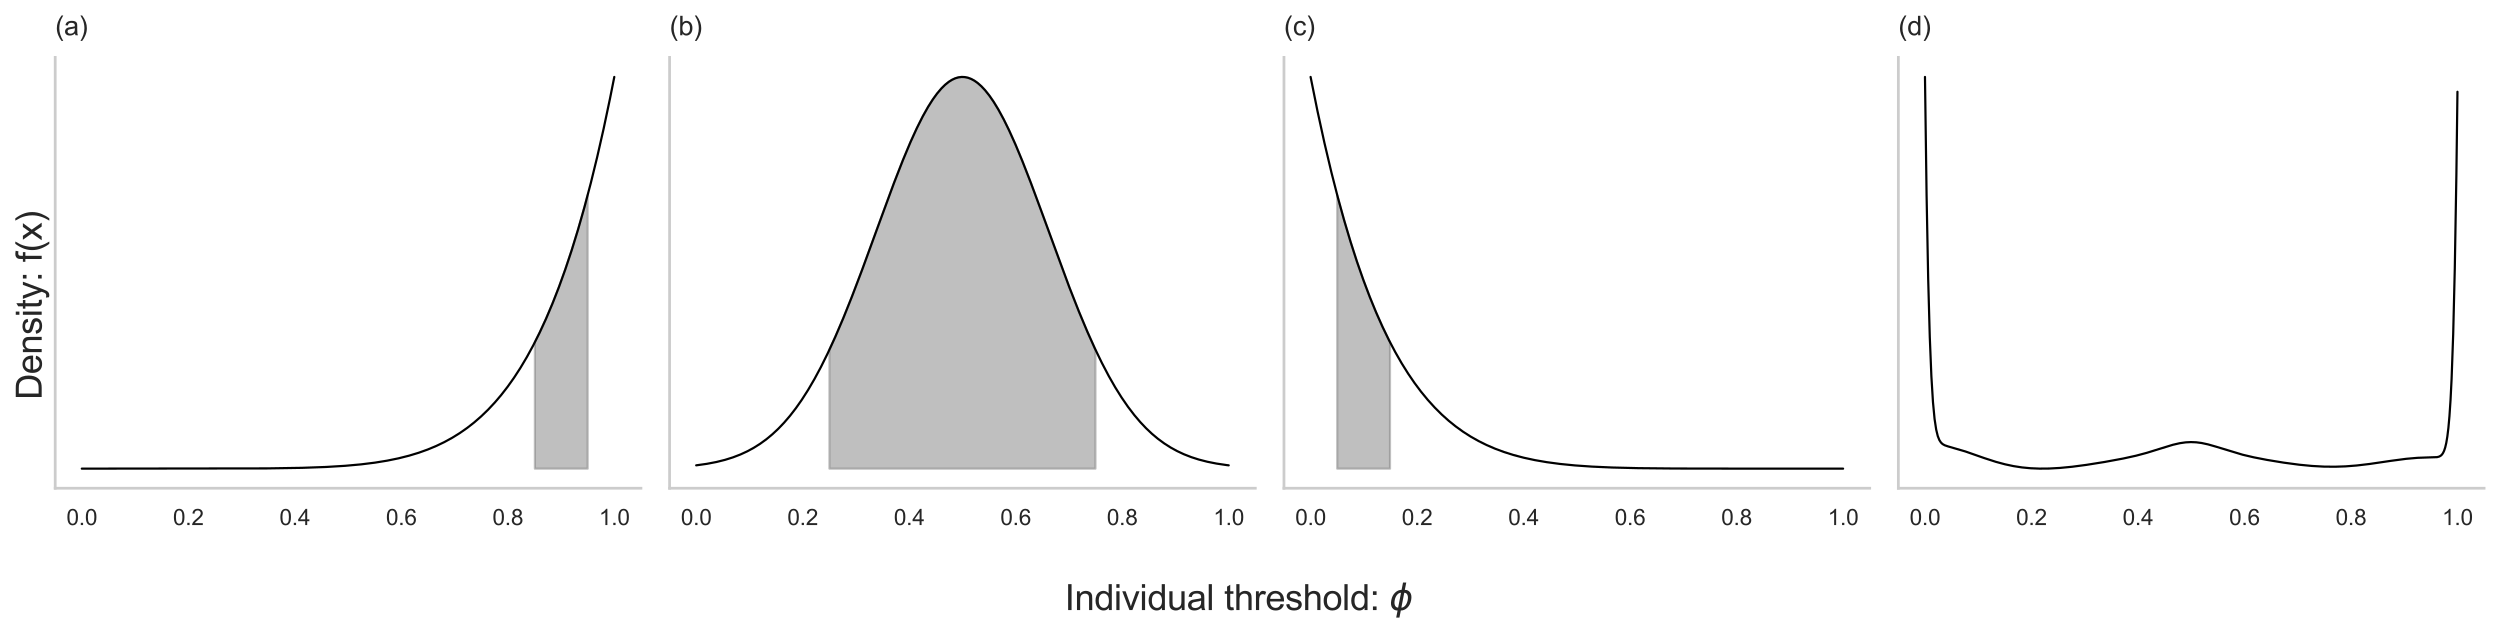 <?xml version="1.0" encoding="utf-8" standalone="no"?>
<!DOCTYPE svg PUBLIC "-//W3C//DTD SVG 1.1//EN"
  "http://www.w3.org/Graphics/SVG/1.1/DTD/svg11.dtd">
<svg xmlns:xlink="http://www.w3.org/1999/xlink" width="1130.4pt" height="286.416pt" viewBox="0 0 1130.4 286.416" xmlns="http://www.w3.org/2000/svg" version="1.1">
 <defs>
  <style type="text/css">*{stroke-linejoin: round; stroke-linecap: butt}</style>
 </defs>
 <g id="figure_1">
  <g id="patch_1">
   <path d="M 0 286.416 
L 1130.4 286.416 
L 1130.4 0 
L 0 0 
z
" style="fill: #ffffff"/>
  </g>
  <g id="axes_1">
   <g id="patch_2">
    <path d="M 24.96 220.756 
L 289.8 220.756 
L 289.8 25.936 
L 24.96 25.936 
z
" style="fill: #ffffff"/>
   </g>
   <g id="matplotlib.axis_1">
    <g id="xtick_1">
     <g id="text_1">
      <!-- 0.0 -->
      <g style="fill: #262626" transform="translate(30.048 237.413) scale(0.1 -0.1)">
       <defs>
        <path id="ArialMT-30" d="M 266 2259 
Q 266 3072 433 3567 
Q 600 4063 929 4331 
Q 1259 4600 1759 4600 
Q 2128 4600 2406 4451 
Q 2684 4303 2865 4023 
Q 3047 3744 3150 3342 
Q 3253 2941 3253 2259 
Q 3253 1453 3087 958 
Q 2922 463 2592 192 
Q 2263 -78 1759 -78 
Q 1097 -78 719 397 
Q 266 969 266 2259 
z
M 844 2259 
Q 844 1131 1108 757 
Q 1372 384 1759 384 
Q 2147 384 2411 759 
Q 2675 1134 2675 2259 
Q 2675 3391 2411 3762 
Q 2147 4134 1753 4134 
Q 1366 4134 1134 3806 
Q 844 3388 844 2259 
z
" transform="scale(0.016)"/>
        <path id="ArialMT-2e" d="M 581 0 
L 581 641 
L 1222 641 
L 1222 0 
L 581 0 
z
" transform="scale(0.016)"/>
       </defs>
       <use xlink:href="#ArialMT-30"/>
       <use xlink:href="#ArialMT-2e" x="55.615"/>
       <use xlink:href="#ArialMT-30" x="83.398"/>
      </g>
     </g>
    </g>
    <g id="xtick_2">
     <g id="text_2">
      <!-- 0.2 -->
      <g style="fill: #262626" transform="translate(78.201 237.413) scale(0.1 -0.1)">
       <defs>
        <path id="ArialMT-32" d="M 3222 541 
L 3222 0 
L 194 0 
Q 188 203 259 391 
Q 375 700 629 1000 
Q 884 1300 1366 1694 
Q 2113 2306 2375 2664 
Q 2638 3022 2638 3341 
Q 2638 3675 2398 3904 
Q 2159 4134 1775 4134 
Q 1369 4134 1125 3890 
Q 881 3647 878 3216 
L 300 3275 
Q 359 3922 746 4261 
Q 1134 4600 1788 4600 
Q 2447 4600 2831 4234 
Q 3216 3869 3216 3328 
Q 3216 3053 3103 2787 
Q 2991 2522 2730 2228 
Q 2469 1934 1863 1422 
Q 1356 997 1212 845 
Q 1069 694 975 541 
L 3222 541 
z
" transform="scale(0.016)"/>
       </defs>
       <use xlink:href="#ArialMT-30"/>
       <use xlink:href="#ArialMT-2e" x="55.615"/>
       <use xlink:href="#ArialMT-32" x="83.398"/>
      </g>
     </g>
    </g>
    <g id="xtick_3">
     <g id="text_3">
      <!-- 0.4 -->
      <g style="fill: #262626" transform="translate(126.354 237.413) scale(0.1 -0.1)">
       <defs>
        <path id="ArialMT-34" d="M 2069 0 
L 2069 1097 
L 81 1097 
L 81 1613 
L 2172 4581 
L 2631 4581 
L 2631 1613 
L 3250 1613 
L 3250 1097 
L 2631 1097 
L 2631 0 
L 2069 0 
z
M 2069 1613 
L 2069 3678 
L 634 1613 
L 2069 1613 
z
" transform="scale(0.016)"/>
       </defs>
       <use xlink:href="#ArialMT-30"/>
       <use xlink:href="#ArialMT-2e" x="55.615"/>
       <use xlink:href="#ArialMT-34" x="83.398"/>
      </g>
     </g>
    </g>
    <g id="xtick_4">
     <g id="text_4">
      <!-- 0.6 -->
      <g style="fill: #262626" transform="translate(174.506 237.413) scale(0.1 -0.1)">
       <defs>
        <path id="ArialMT-36" d="M 3184 3459 
L 2625 3416 
Q 2550 3747 2413 3897 
Q 2184 4138 1850 4138 
Q 1581 4138 1378 3988 
Q 1113 3794 959 3422 
Q 806 3050 800 2363 
Q 1003 2672 1297 2822 
Q 1591 2972 1913 2972 
Q 2475 2972 2870 2558 
Q 3266 2144 3266 1488 
Q 3266 1056 3080 686 
Q 2894 316 2569 119 
Q 2244 -78 1831 -78 
Q 1128 -78 684 439 
Q 241 956 241 2144 
Q 241 3472 731 4075 
Q 1159 4600 1884 4600 
Q 2425 4600 2770 4297 
Q 3116 3994 3184 3459 
z
M 888 1484 
Q 888 1194 1011 928 
Q 1134 663 1356 523 
Q 1578 384 1822 384 
Q 2178 384 2434 671 
Q 2691 959 2691 1453 
Q 2691 1928 2437 2201 
Q 2184 2475 1800 2475 
Q 1419 2475 1153 2201 
Q 888 1928 888 1484 
z
" transform="scale(0.016)"/>
       </defs>
       <use xlink:href="#ArialMT-30"/>
       <use xlink:href="#ArialMT-2e" x="55.615"/>
       <use xlink:href="#ArialMT-36" x="83.398"/>
      </g>
     </g>
    </g>
    <g id="xtick_5">
     <g id="text_5">
      <!-- 0.8 -->
      <g style="fill: #262626" transform="translate(222.659 237.413) scale(0.1 -0.1)">
       <defs>
        <path id="ArialMT-38" d="M 1131 2484 
Q 781 2613 612 2850 
Q 444 3088 444 3419 
Q 444 3919 803 4259 
Q 1163 4600 1759 4600 
Q 2359 4600 2725 4251 
Q 3091 3903 3091 3403 
Q 3091 3084 2923 2848 
Q 2756 2613 2416 2484 
Q 2838 2347 3058 2040 
Q 3278 1734 3278 1309 
Q 3278 722 2862 322 
Q 2447 -78 1769 -78 
Q 1091 -78 675 323 
Q 259 725 259 1325 
Q 259 1772 486 2073 
Q 713 2375 1131 2484 
z
M 1019 3438 
Q 1019 3113 1228 2906 
Q 1438 2700 1772 2700 
Q 2097 2700 2305 2904 
Q 2513 3109 2513 3406 
Q 2513 3716 2298 3927 
Q 2084 4138 1766 4138 
Q 1444 4138 1231 3931 
Q 1019 3725 1019 3438 
z
M 838 1322 
Q 838 1081 952 856 
Q 1066 631 1291 507 
Q 1516 384 1775 384 
Q 2178 384 2440 643 
Q 2703 903 2703 1303 
Q 2703 1709 2433 1975 
Q 2163 2241 1756 2241 
Q 1359 2241 1098 1978 
Q 838 1716 838 1322 
z
" transform="scale(0.016)"/>
       </defs>
       <use xlink:href="#ArialMT-30"/>
       <use xlink:href="#ArialMT-2e" x="55.615"/>
       <use xlink:href="#ArialMT-38" x="83.398"/>
      </g>
     </g>
    </g>
    <g id="xtick_6">
     <g id="text_6">
      <!-- 1.0 -->
      <g style="fill: #262626" transform="translate(270.812 237.413) scale(0.1 -0.1)">
       <defs>
        <path id="ArialMT-31" d="M 2384 0 
L 1822 0 
L 1822 3584 
Q 1619 3391 1289 3197 
Q 959 3003 697 2906 
L 697 3450 
Q 1169 3672 1522 3987 
Q 1875 4303 2022 4600 
L 2384 4600 
L 2384 0 
z
" transform="scale(0.016)"/>
       </defs>
       <use xlink:href="#ArialMT-31"/>
       <use xlink:href="#ArialMT-2e" x="55.615"/>
       <use xlink:href="#ArialMT-30" x="83.398"/>
      </g>
     </g>
    </g>
   </g>
   <g id="matplotlib.axis_2">
    <g id="ytick_1"/>
    <g id="ytick_2"/>
    <g id="ytick_3"/>
    <g id="ytick_4"/>
    <g id="ytick_5"/>
    <g id="ytick_6"/>
    <g id="ytick_7"/>
    <g id="ytick_8"/>
    <g id="ytick_9"/>
   </g>
   <g id="PolyCollection_1">
    <defs>
     <path id="m1cd2a9aff0" d="M 241.852 -74.515 
L 241.852 -131.692 
L 242.093 -132.164 
L 242.334 -132.64 
L 242.575 -133.119 
L 242.816 -133.602 
L 243.057 -134.088 
L 243.298 -134.577 
L 243.539 -135.07 
L 243.78 -135.567 
L 244.021 -136.066 
L 244.262 -136.57 
L 244.503 -137.077 
L 244.744 -137.587 
L 244.985 -138.101 
L 245.226 -138.618 
L 245.467 -139.14 
L 245.708 -139.664 
L 245.949 -140.193 
L 246.19 -140.725 
L 246.431 -141.261 
L 246.672 -141.8 
L 246.913 -142.344 
L 247.154 -142.891 
L 247.395 -143.441 
L 247.636 -143.996 
L 247.877 -144.554 
L 248.118 -145.117 
L 248.359 -145.683 
L 248.6 -146.253 
L 248.841 -146.826 
L 249.082 -147.404 
L 249.323 -147.986 
L 249.564 -148.572 
L 249.805 -149.162 
L 250.046 -149.755 
L 250.287 -150.353 
L 250.528 -150.955 
L 250.769 -151.561 
L 251.01 -152.171 
L 251.251 -152.785 
L 251.492 -153.404 
L 251.733 -154.026 
L 251.974 -154.653 
L 252.215 -155.284 
L 252.456 -155.919 
L 252.697 -156.559 
L 252.938 -157.203 
L 253.179 -157.851 
L 253.42 -158.503 
L 253.661 -159.16 
L 253.902 -159.822 
L 254.143 -160.487 
L 254.384 -161.157 
L 254.625 -161.832 
L 254.866 -162.511 
L 255.107 -163.195 
L 255.348 -163.883 
L 255.589 -164.576 
L 255.83 -165.273 
L 256.071 -165.975 
L 256.312 -166.682 
L 256.553 -167.393 
L 256.794 -168.109 
L 257.035 -168.83 
L 257.276 -169.555 
L 257.517 -170.286 
L 257.758 -171.021 
L 257.999 -171.761 
L 258.24 -172.505 
L 258.481 -173.255 
L 258.722 -174.01 
L 258.963 -174.769 
L 259.204 -175.533 
L 259.445 -176.303 
L 259.686 -177.077 
L 259.927 -177.857 
L 260.168 -178.641 
L 260.409 -179.431 
L 260.65 -180.226 
L 260.891 -181.026 
L 261.132 -181.831 
L 261.374 -182.641 
L 261.615 -183.457 
L 261.856 -184.278 
L 262.097 -185.104 
L 262.338 -185.936 
L 262.579 -186.772 
L 262.82 -187.615 
L 263.061 -188.462 
L 263.302 -189.315 
L 263.543 -190.174 
L 263.784 -191.038 
L 264.025 -191.908 
L 264.266 -192.783 
L 264.507 -193.663 
L 264.748 -194.55 
L 264.989 -195.442 
L 265.23 -196.339 
L 265.471 -197.243 
L 265.712 -198.152 
L 265.712 -74.515 
L 265.712 -74.515 
L 265.471 -74.515 
L 265.23 -74.515 
L 264.989 -74.515 
L 264.748 -74.515 
L 264.507 -74.515 
L 264.266 -74.515 
L 264.025 -74.515 
L 263.784 -74.515 
L 263.543 -74.515 
L 263.302 -74.515 
L 263.061 -74.515 
L 262.82 -74.515 
L 262.579 -74.515 
L 262.338 -74.515 
L 262.097 -74.515 
L 261.856 -74.515 
L 261.615 -74.515 
L 261.374 -74.515 
L 261.132 -74.515 
L 260.891 -74.515 
L 260.65 -74.515 
L 260.409 -74.515 
L 260.168 -74.515 
L 259.927 -74.515 
L 259.686 -74.515 
L 259.445 -74.515 
L 259.204 -74.515 
L 258.963 -74.515 
L 258.722 -74.515 
L 258.481 -74.515 
L 258.24 -74.515 
L 257.999 -74.515 
L 257.758 -74.515 
L 257.517 -74.515 
L 257.276 -74.515 
L 257.035 -74.515 
L 256.794 -74.515 
L 256.553 -74.515 
L 256.312 -74.515 
L 256.071 -74.515 
L 255.83 -74.515 
L 255.589 -74.515 
L 255.348 -74.515 
L 255.107 -74.515 
L 254.866 -74.515 
L 254.625 -74.515 
L 254.384 -74.515 
L 254.143 -74.515 
L 253.902 -74.515 
L 253.661 -74.515 
L 253.42 -74.515 
L 253.179 -74.515 
L 252.938 -74.515 
L 252.697 -74.515 
L 252.456 -74.515 
L 252.215 -74.515 
L 251.974 -74.515 
L 251.733 -74.515 
L 251.492 -74.515 
L 251.251 -74.515 
L 251.01 -74.515 
L 250.769 -74.515 
L 250.528 -74.515 
L 250.287 -74.515 
L 250.046 -74.515 
L 249.805 -74.515 
L 249.564 -74.515 
L 249.323 -74.515 
L 249.082 -74.515 
L 248.841 -74.515 
L 248.6 -74.515 
L 248.359 -74.515 
L 248.118 -74.515 
L 247.877 -74.515 
L 247.636 -74.515 
L 247.395 -74.515 
L 247.154 -74.515 
L 246.913 -74.515 
L 246.672 -74.515 
L 246.431 -74.515 
L 246.19 -74.515 
L 245.949 -74.515 
L 245.708 -74.515 
L 245.467 -74.515 
L 245.226 -74.515 
L 244.985 -74.515 
L 244.744 -74.515 
L 244.503 -74.515 
L 244.262 -74.515 
L 244.021 -74.515 
L 243.78 -74.515 
L 243.539 -74.515 
L 243.298 -74.515 
L 243.057 -74.515 
L 242.816 -74.515 
L 242.575 -74.515 
L 242.334 -74.515 
L 242.093 -74.515 
L 241.852 -74.515 
z
" style="stroke: #808080; stroke-opacity: 0.5"/>
    </defs>
    <g clip-path="url(#p42a657ad33)">
     <use xlink:href="#m1cd2a9aff0" x="0" y="286.416" style="fill: #808080; fill-opacity: 0.5; stroke: #808080; stroke-opacity: 0.5"/>
    </g>
   </g>
   <g id="line2d_1">
    <path d="M 36.998 211.9 
L 120.868 211.79 
L 136.533 211.535 
L 147.378 211.146 
L 156.054 210.62 
L 163.285 209.966 
L 169.551 209.185 
L 175.094 208.283 
L 180.155 207.247 
L 184.975 206.033 
L 189.313 204.717 
L 193.41 203.251 
L 197.266 201.643 
L 200.881 199.909 
L 204.496 197.931 
L 207.87 195.838 
L 211.245 193.482 
L 214.378 191.035 
L 217.511 188.314 
L 220.644 185.295 
L 223.777 181.95 
L 226.669 178.549 
L 229.561 174.823 
L 232.453 170.745 
L 235.345 166.288 
L 238.237 161.424 
L 241.129 156.122 
L 244.021 150.349 
L 246.913 144.072 
L 249.805 137.254 
L 252.697 129.857 
L 255.589 121.84 
L 258.481 113.161 
L 261.374 103.774 
L 264.266 93.633 
L 267.158 82.687 
L 270.05 70.884 
L 272.942 58.169 
L 275.834 44.484 
L 277.762 34.791 
L 277.762 34.791 
" clip-path="url(#p42a657ad33)" style="fill: none; stroke: #000000; stroke-linecap: round"/>
   </g>
   <g id="patch_3">
    <path d="M 24.96 220.756 
L 24.96 25.936 
" style="fill: none; stroke: #cccccc; stroke-width: 1.25; stroke-linejoin: miter; stroke-linecap: square"/>
   </g>
   <g id="patch_4">
    <path d="M 24.96 220.756 
L 289.8 220.756 
" style="fill: none; stroke: #cccccc; stroke-width: 1.25; stroke-linejoin: miter; stroke-linecap: square"/>
   </g>
   <g id="text_7">
    <!-- (a) -->
    <g style="fill: #262626" transform="translate(24.96 15.936) scale(0.12 -0.12)">
     <defs>
      <path id="ArialMT-28" d="M 1497 -1347 
Q 1031 -759 709 28 
Q 388 816 388 1659 
Q 388 2403 628 3084 
Q 909 3875 1497 4659 
L 1900 4659 
Q 1522 4009 1400 3731 
Q 1209 3300 1100 2831 
Q 966 2247 966 1656 
Q 966 153 1900 -1347 
L 1497 -1347 
z
" transform="scale(0.016)"/>
      <path id="ArialMT-61" d="M 2588 409 
Q 2275 144 1986 34 
Q 1697 -75 1366 -75 
Q 819 -75 525 192 
Q 231 459 231 875 
Q 231 1119 342 1320 
Q 453 1522 633 1644 
Q 813 1766 1038 1828 
Q 1203 1872 1538 1913 
Q 2219 1994 2541 2106 
Q 2544 2222 2544 2253 
Q 2544 2597 2384 2738 
Q 2169 2928 1744 2928 
Q 1347 2928 1158 2789 
Q 969 2650 878 2297 
L 328 2372 
Q 403 2725 575 2942 
Q 747 3159 1072 3276 
Q 1397 3394 1825 3394 
Q 2250 3394 2515 3294 
Q 2781 3194 2906 3042 
Q 3031 2891 3081 2659 
Q 3109 2516 3109 2141 
L 3109 1391 
Q 3109 606 3145 398 
Q 3181 191 3288 0 
L 2700 0 
Q 2613 175 2588 409 
z
M 2541 1666 
Q 2234 1541 1622 1453 
Q 1275 1403 1131 1340 
Q 988 1278 909 1158 
Q 831 1038 831 891 
Q 831 666 1001 516 
Q 1172 366 1500 366 
Q 1825 366 2078 508 
Q 2331 650 2450 897 
Q 2541 1088 2541 1459 
L 2541 1666 
z
" transform="scale(0.016)"/>
      <path id="ArialMT-29" d="M 791 -1347 
L 388 -1347 
Q 1322 153 1322 1656 
Q 1322 2244 1188 2822 
Q 1081 3291 891 3722 
Q 769 4003 388 4659 
L 791 4659 
Q 1378 3875 1659 3084 
Q 1900 2403 1900 1659 
Q 1900 816 1576 28 
Q 1253 -759 791 -1347 
z
" transform="scale(0.016)"/>
     </defs>
     <use xlink:href="#ArialMT-28"/>
     <use xlink:href="#ArialMT-61" x="33.301"/>
     <use xlink:href="#ArialMT-29" x="88.916"/>
    </g>
   </g>
  </g>
  <g id="axes_2">
   <g id="patch_5">
    <path d="M 302.76 220.756 
L 567.6 220.756 
L 567.6 25.936 
L 302.76 25.936 
z
" style="fill: #ffffff"/>
   </g>
   <g id="matplotlib.axis_3">
    <g id="xtick_7">
     <g id="text_8">
      <!-- 0.0 -->
      <g style="fill: #262626" transform="translate(307.848 237.413) scale(0.1 -0.1)">
       <use xlink:href="#ArialMT-30"/>
       <use xlink:href="#ArialMT-2e" x="55.615"/>
       <use xlink:href="#ArialMT-30" x="83.398"/>
      </g>
     </g>
    </g>
    <g id="xtick_8">
     <g id="text_9">
      <!-- 0.2 -->
      <g style="fill: #262626" transform="translate(356.001 237.413) scale(0.1 -0.1)">
       <use xlink:href="#ArialMT-30"/>
       <use xlink:href="#ArialMT-2e" x="55.615"/>
       <use xlink:href="#ArialMT-32" x="83.398"/>
      </g>
     </g>
    </g>
    <g id="xtick_9">
     <g id="text_10">
      <!-- 0.4 -->
      <g style="fill: #262626" transform="translate(404.154 237.413) scale(0.1 -0.1)">
       <use xlink:href="#ArialMT-30"/>
       <use xlink:href="#ArialMT-2e" x="55.615"/>
       <use xlink:href="#ArialMT-34" x="83.398"/>
      </g>
     </g>
    </g>
    <g id="xtick_10">
     <g id="text_11">
      <!-- 0.6 -->
      <g style="fill: #262626" transform="translate(452.306 237.413) scale(0.1 -0.1)">
       <use xlink:href="#ArialMT-30"/>
       <use xlink:href="#ArialMT-2e" x="55.615"/>
       <use xlink:href="#ArialMT-36" x="83.398"/>
      </g>
     </g>
    </g>
    <g id="xtick_11">
     <g id="text_12">
      <!-- 0.8 -->
      <g style="fill: #262626" transform="translate(500.459 237.413) scale(0.1 -0.1)">
       <use xlink:href="#ArialMT-30"/>
       <use xlink:href="#ArialMT-2e" x="55.615"/>
       <use xlink:href="#ArialMT-38" x="83.398"/>
      </g>
     </g>
    </g>
    <g id="xtick_12">
     <g id="text_13">
      <!-- 1.0 -->
      <g style="fill: #262626" transform="translate(548.612 237.413) scale(0.1 -0.1)">
       <use xlink:href="#ArialMT-31"/>
       <use xlink:href="#ArialMT-2e" x="55.615"/>
       <use xlink:href="#ArialMT-30" x="83.398"/>
      </g>
     </g>
    </g>
   </g>
   <g id="matplotlib.axis_4">
    <g id="ytick_10"/>
    <g id="ytick_11"/>
    <g id="ytick_12"/>
    <g id="ytick_13"/>
    <g id="ytick_14"/>
    <g id="ytick_15"/>
    <g id="ytick_16"/>
    <g id="ytick_17"/>
    <g id="ytick_18"/>
   </g>
   <g id="PolyCollection_2">
    <defs>
     <path id="m853c323005" d="M 375.049 -74.515 
L 375.049 -128.326 
L 375.29 -128.841 
L 375.531 -129.359 
L 375.772 -129.88 
L 376.013 -130.404 
L 376.254 -130.931 
L 376.495 -131.46 
L 376.736 -131.992 
L 376.977 -132.527 
L 377.218 -133.064 
L 377.459 -133.605 
L 377.7 -134.148 
L 377.941 -134.693 
L 378.182 -135.242 
L 378.423 -135.793 
L 378.664 -136.346 
L 378.905 -136.903 
L 379.146 -137.462 
L 379.387 -138.023 
L 379.628 -138.587 
L 379.869 -139.153 
L 380.11 -139.723 
L 380.351 -140.294 
L 380.592 -140.868 
L 380.833 -141.444 
L 381.074 -142.023 
L 381.315 -142.605 
L 381.556 -143.188 
L 381.797 -143.774 
L 382.038 -144.363 
L 382.279 -144.953 
L 382.52 -145.546 
L 382.761 -146.141 
L 383.002 -146.739 
L 383.243 -147.338 
L 383.485 -147.94 
L 383.726 -148.544 
L 383.967 -149.15 
L 384.208 -149.758 
L 384.449 -150.368 
L 384.69 -150.98 
L 384.931 -151.594 
L 385.172 -152.21 
L 385.413 -152.828 
L 385.654 -153.448 
L 385.895 -154.07 
L 386.136 -154.694 
L 386.377 -155.319 
L 386.618 -155.946 
L 386.859 -156.575 
L 387.1 -157.206 
L 387.341 -157.838 
L 387.582 -158.472 
L 387.823 -159.107 
L 388.064 -159.744 
L 388.305 -160.383 
L 388.546 -161.023 
L 388.787 -161.664 
L 389.028 -162.307 
L 389.269 -162.951 
L 389.51 -163.596 
L 389.751 -164.243 
L 389.992 -164.891 
L 390.233 -165.54 
L 390.474 -166.191 
L 390.715 -166.842 
L 390.956 -167.494 
L 391.197 -168.148 
L 391.438 -168.803 
L 391.679 -169.458 
L 391.92 -170.114 
L 392.161 -170.772 
L 392.402 -171.43 
L 392.643 -172.088 
L 392.884 -172.748 
L 393.125 -173.408 
L 393.366 -174.069 
L 393.607 -174.73 
L 393.848 -175.392 
L 394.089 -176.055 
L 394.33 -176.717 
L 394.571 -177.381 
L 394.812 -178.044 
L 395.053 -178.708 
L 395.294 -179.372 
L 395.535 -180.036 
L 395.776 -180.701 
L 396.017 -181.365 
L 396.258 -182.03 
L 396.499 -182.695 
L 396.74 -183.359 
L 396.981 -184.023 
L 397.222 -184.688 
L 397.463 -185.352 
L 397.704 -186.016 
L 397.945 -186.679 
L 398.186 -187.342 
L 398.427 -188.005 
L 398.668 -188.667 
L 398.909 -189.329 
L 399.15 -189.99 
L 399.391 -190.65 
L 399.632 -191.31 
L 399.873 -191.969 
L 400.114 -192.627 
L 400.355 -193.284 
L 400.596 -193.941 
L 400.837 -194.596 
L 401.078 -195.25 
L 401.319 -195.904 
L 401.56 -196.556 
L 401.801 -197.207 
L 402.042 -197.857 
L 402.283 -198.505 
L 402.524 -199.152 
L 402.765 -199.798 
L 403.006 -200.442 
L 403.247 -201.085 
L 403.488 -201.726 
L 403.729 -202.365 
L 403.97 -203.003 
L 404.211 -203.639 
L 404.452 -204.273 
L 404.693 -204.906 
L 404.934 -205.536 
L 405.175 -206.164 
L 405.416 -206.79 
L 405.657 -207.415 
L 405.898 -208.037 
L 406.139 -208.657 
L 406.38 -209.274 
L 406.621 -209.889 
L 406.862 -210.502 
L 407.103 -211.112 
L 407.344 -211.72 
L 407.585 -212.325 
L 407.826 -212.928 
L 408.067 -213.528 
L 408.308 -214.125 
L 408.549 -214.72 
L 408.79 -215.311 
L 409.031 -215.9 
L 409.272 -216.485 
L 409.513 -217.068 
L 409.754 -217.647 
L 409.995 -218.224 
L 410.236 -218.797 
L 410.477 -219.367 
L 410.718 -219.934 
L 410.959 -220.497 
L 411.2 -221.057 
L 411.441 -221.613 
L 411.682 -222.166 
L 411.923 -222.715 
L 412.164 -223.26 
L 412.405 -223.802 
L 412.646 -224.34 
L 412.887 -224.875 
L 413.128 -225.405 
L 413.369 -225.931 
L 413.61 -226.454 
L 413.851 -226.972 
L 414.092 -227.487 
L 414.333 -227.997 
L 414.574 -228.503 
L 414.815 -229.005 
L 415.056 -229.502 
L 415.297 -229.995 
L 415.538 -230.484 
L 415.779 -230.969 
L 416.02 -231.448 
L 416.261 -231.924 
L 416.502 -232.394 
L 416.743 -232.86 
L 416.984 -233.321 
L 417.225 -233.778 
L 417.466 -234.23 
L 417.707 -234.677 
L 417.948 -235.119 
L 418.189 -235.556 
L 418.43 -235.988 
L 418.671 -236.415 
L 418.912 -236.837 
L 419.153 -237.253 
L 419.394 -237.665 
L 419.635 -238.071 
L 419.876 -238.472 
L 420.117 -238.868 
L 420.358 -239.259 
L 420.599 -239.644 
L 420.84 -240.023 
L 421.081 -240.398 
L 421.322 -240.766 
L 421.563 -241.129 
L 421.804 -241.487 
L 422.045 -241.839 
L 422.286 -242.185 
L 422.527 -242.525 
L 422.768 -242.86 
L 423.009 -243.189 
L 423.25 -243.512 
L 423.491 -243.829 
L 423.732 -244.141 
L 423.973 -244.446 
L 424.214 -244.746 
L 424.455 -245.039 
L 424.696 -245.327 
L 424.937 -245.608 
L 425.178 -245.883 
L 425.419 -246.152 
L 425.66 -246.415 
L 425.901 -246.672 
L 426.142 -246.923 
L 426.383 -247.167 
L 426.624 -247.405 
L 426.865 -247.637 
L 427.106 -247.862 
L 427.347 -248.081 
L 427.588 -248.294 
L 427.829 -248.5 
L 428.07 -248.7 
L 428.311 -248.894 
L 428.552 -249.081 
L 428.793 -249.261 
L 429.034 -249.435 
L 429.275 -249.603 
L 429.516 -249.763 
L 429.757 -249.918 
L 429.998 -250.066 
L 430.239 -250.207 
L 430.48 -250.341 
L 430.721 -250.469 
L 430.962 -250.59 
L 431.203 -250.705 
L 431.444 -250.813 
L 431.685 -250.914 
L 431.926 -251.009 
L 432.167 -251.097 
L 432.408 -251.178 
L 432.649 -251.252 
L 432.89 -251.32 
L 433.131 -251.381 
L 433.372 -251.435 
L 433.613 -251.482 
L 433.854 -251.523 
L 434.095 -251.557 
L 434.336 -251.584 
L 434.577 -251.604 
L 434.818 -251.618 
L 435.059 -251.625 
L 435.301 -251.625 
L 435.542 -251.618 
L 435.783 -251.604 
L 436.024 -251.584 
L 436.265 -251.557 
L 436.506 -251.523 
L 436.747 -251.482 
L 436.988 -251.435 
L 437.229 -251.381 
L 437.47 -251.32 
L 437.711 -251.252 
L 437.952 -251.178 
L 438.193 -251.097 
L 438.434 -251.009 
L 438.675 -250.914 
L 438.916 -250.813 
L 439.157 -250.705 
L 439.398 -250.59 
L 439.639 -250.469 
L 439.88 -250.341 
L 440.121 -250.207 
L 440.362 -250.066 
L 440.603 -249.918 
L 440.844 -249.763 
L 441.085 -249.603 
L 441.326 -249.435 
L 441.567 -249.261 
L 441.808 -249.081 
L 442.049 -248.894 
L 442.29 -248.7 
L 442.531 -248.5 
L 442.772 -248.294 
L 443.013 -248.081 
L 443.254 -247.862 
L 443.495 -247.637 
L 443.736 -247.405 
L 443.977 -247.167 
L 444.218 -246.923 
L 444.459 -246.672 
L 444.7 -246.415 
L 444.941 -246.152 
L 445.182 -245.883 
L 445.423 -245.608 
L 445.664 -245.327 
L 445.905 -245.039 
L 446.146 -244.746 
L 446.387 -244.446 
L 446.628 -244.141 
L 446.869 -243.829 
L 447.11 -243.512 
L 447.351 -243.189 
L 447.592 -242.86 
L 447.833 -242.525 
L 448.074 -242.185 
L 448.315 -241.839 
L 448.556 -241.487 
L 448.797 -241.129 
L 449.038 -240.766 
L 449.279 -240.398 
L 449.52 -240.023 
L 449.761 -239.644 
L 450.002 -239.259 
L 450.243 -238.868 
L 450.484 -238.472 
L 450.725 -238.071 
L 450.966 -237.665 
L 451.207 -237.253 
L 451.448 -236.837 
L 451.689 -236.415 
L 451.93 -235.988 
L 452.171 -235.556 
L 452.412 -235.119 
L 452.653 -234.677 
L 452.894 -234.23 
L 453.135 -233.778 
L 453.376 -233.321 
L 453.617 -232.86 
L 453.858 -232.394 
L 454.099 -231.924 
L 454.34 -231.448 
L 454.581 -230.969 
L 454.822 -230.484 
L 455.063 -229.995 
L 455.304 -229.502 
L 455.545 -229.005 
L 455.786 -228.503 
L 456.027 -227.997 
L 456.268 -227.487 
L 456.509 -226.972 
L 456.75 -226.454 
L 456.991 -225.931 
L 457.232 -225.405 
L 457.473 -224.875 
L 457.714 -224.34 
L 457.955 -223.802 
L 458.196 -223.26 
L 458.437 -222.715 
L 458.678 -222.166 
L 458.919 -221.613 
L 459.16 -221.057 
L 459.401 -220.497 
L 459.642 -219.934 
L 459.883 -219.367 
L 460.124 -218.797 
L 460.365 -218.224 
L 460.606 -217.647 
L 460.847 -217.068 
L 461.088 -216.485 
L 461.329 -215.9 
L 461.57 -215.311 
L 461.811 -214.72 
L 462.052 -214.125 
L 462.293 -213.528 
L 462.534 -212.928 
L 462.775 -212.325 
L 463.016 -211.72 
L 463.257 -211.112 
L 463.498 -210.502 
L 463.739 -209.889 
L 463.98 -209.274 
L 464.221 -208.657 
L 464.462 -208.037 
L 464.703 -207.415 
L 464.944 -206.79 
L 465.185 -206.164 
L 465.426 -205.536 
L 465.667 -204.906 
L 465.908 -204.273 
L 466.149 -203.639 
L 466.39 -203.003 
L 466.631 -202.365 
L 466.872 -201.726 
L 467.113 -201.085 
L 467.354 -200.442 
L 467.595 -199.798 
L 467.836 -199.152 
L 468.077 -198.505 
L 468.318 -197.857 
L 468.559 -197.207 
L 468.8 -196.556 
L 469.041 -195.904 
L 469.282 -195.25 
L 469.523 -194.596 
L 469.764 -193.941 
L 470.005 -193.284 
L 470.246 -192.627 
L 470.487 -191.969 
L 470.728 -191.31 
L 470.969 -190.65 
L 471.21 -189.99 
L 471.451 -189.329 
L 471.692 -188.667 
L 471.933 -188.005 
L 472.174 -187.342 
L 472.415 -186.679 
L 472.656 -186.016 
L 472.897 -185.352 
L 473.138 -184.688 
L 473.379 -184.023 
L 473.62 -183.359 
L 473.861 -182.695 
L 474.102 -182.03 
L 474.343 -181.365 
L 474.584 -180.701 
L 474.825 -180.036 
L 475.066 -179.372 
L 475.307 -178.708 
L 475.548 -178.044 
L 475.789 -177.381 
L 476.03 -176.717 
L 476.271 -176.055 
L 476.512 -175.392 
L 476.753 -174.73 
L 476.994 -174.069 
L 477.235 -173.408 
L 477.476 -172.748 
L 477.717 -172.088 
L 477.958 -171.43 
L 478.199 -170.772 
L 478.44 -170.114 
L 478.681 -169.458 
L 478.922 -168.803 
L 479.163 -168.148 
L 479.404 -167.494 
L 479.645 -166.842 
L 479.886 -166.191 
L 480.127 -165.54 
L 480.368 -164.891 
L 480.609 -164.243 
L 480.85 -163.596 
L 481.091 -162.951 
L 481.332 -162.307 
L 481.573 -161.664 
L 481.814 -161.023 
L 482.055 -160.383 
L 482.296 -159.744 
L 482.537 -159.107 
L 482.778 -158.472 
L 483.019 -157.838 
L 483.26 -157.206 
L 483.501 -156.575 
L 483.742 -155.946 
L 483.983 -155.319 
L 484.224 -154.694 
L 484.465 -154.07 
L 484.706 -153.448 
L 484.947 -152.828 
L 485.188 -152.21 
L 485.429 -151.594 
L 485.67 -150.98 
L 485.911 -150.368 
L 486.152 -149.758 
L 486.393 -149.15 
L 486.634 -148.544 
L 486.875 -147.94 
L 487.116 -147.338 
L 487.358 -146.739 
L 487.599 -146.141 
L 487.84 -145.546 
L 488.081 -144.953 
L 488.322 -144.363 
L 488.563 -143.774 
L 488.804 -143.188 
L 489.045 -142.605 
L 489.286 -142.023 
L 489.527 -141.444 
L 489.768 -140.868 
L 490.009 -140.294 
L 490.25 -139.723 
L 490.491 -139.153 
L 490.732 -138.587 
L 490.973 -138.023 
L 491.214 -137.462 
L 491.455 -136.903 
L 491.696 -136.346 
L 491.937 -135.793 
L 492.178 -135.242 
L 492.419 -134.693 
L 492.66 -134.148 
L 492.901 -133.605 
L 493.142 -133.064 
L 493.383 -132.527 
L 493.624 -131.992 
L 493.865 -131.46 
L 494.106 -130.931 
L 494.347 -130.404 
L 494.588 -129.88 
L 494.829 -129.359 
L 495.07 -128.841 
L 495.311 -128.326 
L 495.311 -74.515 
L 495.311 -74.515 
L 495.07 -74.515 
L 494.829 -74.515 
L 494.588 -74.515 
L 494.347 -74.515 
L 494.106 -74.515 
L 493.865 -74.515 
L 493.624 -74.515 
L 493.383 -74.515 
L 493.142 -74.515 
L 492.901 -74.515 
L 492.66 -74.515 
L 492.419 -74.515 
L 492.178 -74.515 
L 491.937 -74.515 
L 491.696 -74.515 
L 491.455 -74.515 
L 491.214 -74.515 
L 490.973 -74.515 
L 490.732 -74.515 
L 490.491 -74.515 
L 490.25 -74.515 
L 490.009 -74.515 
L 489.768 -74.515 
L 489.527 -74.515 
L 489.286 -74.515 
L 489.045 -74.515 
L 488.804 -74.515 
L 488.563 -74.515 
L 488.322 -74.515 
L 488.081 -74.515 
L 487.84 -74.515 
L 487.599 -74.515 
L 487.358 -74.515 
L 487.116 -74.515 
L 486.875 -74.515 
L 486.634 -74.515 
L 486.393 -74.515 
L 486.152 -74.515 
L 485.911 -74.515 
L 485.67 -74.515 
L 485.429 -74.515 
L 485.188 -74.515 
L 484.947 -74.515 
L 484.706 -74.515 
L 484.465 -74.515 
L 484.224 -74.515 
L 483.983 -74.515 
L 483.742 -74.515 
L 483.501 -74.515 
L 483.26 -74.515 
L 483.019 -74.515 
L 482.778 -74.515 
L 482.537 -74.515 
L 482.296 -74.515 
L 482.055 -74.515 
L 481.814 -74.515 
L 481.573 -74.515 
L 481.332 -74.515 
L 481.091 -74.515 
L 480.85 -74.515 
L 480.609 -74.515 
L 480.368 -74.515 
L 480.127 -74.515 
L 479.886 -74.515 
L 479.645 -74.515 
L 479.404 -74.515 
L 479.163 -74.515 
L 478.922 -74.515 
L 478.681 -74.515 
L 478.44 -74.515 
L 478.199 -74.515 
L 477.958 -74.515 
L 477.717 -74.515 
L 477.476 -74.515 
L 477.235 -74.515 
L 476.994 -74.515 
L 476.753 -74.515 
L 476.512 -74.515 
L 476.271 -74.515 
L 476.03 -74.515 
L 475.789 -74.515 
L 475.548 -74.515 
L 475.307 -74.515 
L 475.066 -74.515 
L 474.825 -74.515 
L 474.584 -74.515 
L 474.343 -74.515 
L 474.102 -74.515 
L 473.861 -74.515 
L 473.62 -74.515 
L 473.379 -74.515 
L 473.138 -74.515 
L 472.897 -74.515 
L 472.656 -74.515 
L 472.415 -74.515 
L 472.174 -74.515 
L 471.933 -74.515 
L 471.692 -74.515 
L 471.451 -74.515 
L 471.21 -74.515 
L 470.969 -74.515 
L 470.728 -74.515 
L 470.487 -74.515 
L 470.246 -74.515 
L 470.005 -74.515 
L 469.764 -74.515 
L 469.523 -74.515 
L 469.282 -74.515 
L 469.041 -74.515 
L 468.8 -74.515 
L 468.559 -74.515 
L 468.318 -74.515 
L 468.077 -74.515 
L 467.836 -74.515 
L 467.595 -74.515 
L 467.354 -74.515 
L 467.113 -74.515 
L 466.872 -74.515 
L 466.631 -74.515 
L 466.39 -74.515 
L 466.149 -74.515 
L 465.908 -74.515 
L 465.667 -74.515 
L 465.426 -74.515 
L 465.185 -74.515 
L 464.944 -74.515 
L 464.703 -74.515 
L 464.462 -74.515 
L 464.221 -74.515 
L 463.98 -74.515 
L 463.739 -74.515 
L 463.498 -74.515 
L 463.257 -74.515 
L 463.016 -74.515 
L 462.775 -74.515 
L 462.534 -74.515 
L 462.293 -74.515 
L 462.052 -74.515 
L 461.811 -74.515 
L 461.57 -74.515 
L 461.329 -74.515 
L 461.088 -74.515 
L 460.847 -74.515 
L 460.606 -74.515 
L 460.365 -74.515 
L 460.124 -74.515 
L 459.883 -74.515 
L 459.642 -74.515 
L 459.401 -74.515 
L 459.16 -74.515 
L 458.919 -74.515 
L 458.678 -74.515 
L 458.437 -74.515 
L 458.196 -74.515 
L 457.955 -74.515 
L 457.714 -74.515 
L 457.473 -74.515 
L 457.232 -74.515 
L 456.991 -74.515 
L 456.75 -74.515 
L 456.509 -74.515 
L 456.268 -74.515 
L 456.027 -74.515 
L 455.786 -74.515 
L 455.545 -74.515 
L 455.304 -74.515 
L 455.063 -74.515 
L 454.822 -74.515 
L 454.581 -74.515 
L 454.34 -74.515 
L 454.099 -74.515 
L 453.858 -74.515 
L 453.617 -74.515 
L 453.376 -74.515 
L 453.135 -74.515 
L 452.894 -74.515 
L 452.653 -74.515 
L 452.412 -74.515 
L 452.171 -74.515 
L 451.93 -74.515 
L 451.689 -74.515 
L 451.448 -74.515 
L 451.207 -74.515 
L 450.966 -74.515 
L 450.725 -74.515 
L 450.484 -74.515 
L 450.243 -74.515 
L 450.002 -74.515 
L 449.761 -74.515 
L 449.52 -74.515 
L 449.279 -74.515 
L 449.038 -74.515 
L 448.797 -74.515 
L 448.556 -74.515 
L 448.315 -74.515 
L 448.074 -74.515 
L 447.833 -74.515 
L 447.592 -74.515 
L 447.351 -74.515 
L 447.11 -74.515 
L 446.869 -74.515 
L 446.628 -74.515 
L 446.387 -74.515 
L 446.146 -74.515 
L 445.905 -74.515 
L 445.664 -74.515 
L 445.423 -74.515 
L 445.182 -74.515 
L 444.941 -74.515 
L 444.7 -74.515 
L 444.459 -74.515 
L 444.218 -74.515 
L 443.977 -74.515 
L 443.736 -74.515 
L 443.495 -74.515 
L 443.254 -74.515 
L 443.013 -74.515 
L 442.772 -74.515 
L 442.531 -74.515 
L 442.29 -74.515 
L 442.049 -74.515 
L 441.808 -74.515 
L 441.567 -74.515 
L 441.326 -74.515 
L 441.085 -74.515 
L 440.844 -74.515 
L 440.603 -74.515 
L 440.362 -74.515 
L 440.121 -74.515 
L 439.88 -74.515 
L 439.639 -74.515 
L 439.398 -74.515 
L 439.157 -74.515 
L 438.916 -74.515 
L 438.675 -74.515 
L 438.434 -74.515 
L 438.193 -74.515 
L 437.952 -74.515 
L 437.711 -74.515 
L 437.47 -74.515 
L 437.229 -74.515 
L 436.988 -74.515 
L 436.747 -74.515 
L 436.506 -74.515 
L 436.265 -74.515 
L 436.024 -74.515 
L 435.783 -74.515 
L 435.542 -74.515 
L 435.301 -74.515 
L 435.059 -74.515 
L 434.818 -74.515 
L 434.577 -74.515 
L 434.336 -74.515 
L 434.095 -74.515 
L 433.854 -74.515 
L 433.613 -74.515 
L 433.372 -74.515 
L 433.131 -74.515 
L 432.89 -74.515 
L 432.649 -74.515 
L 432.408 -74.515 
L 432.167 -74.515 
L 431.926 -74.515 
L 431.685 -74.515 
L 431.444 -74.515 
L 431.203 -74.515 
L 430.962 -74.515 
L 430.721 -74.515 
L 430.48 -74.515 
L 430.239 -74.515 
L 429.998 -74.515 
L 429.757 -74.515 
L 429.516 -74.515 
L 429.275 -74.515 
L 429.034 -74.515 
L 428.793 -74.515 
L 428.552 -74.515 
L 428.311 -74.515 
L 428.07 -74.515 
L 427.829 -74.515 
L 427.588 -74.515 
L 427.347 -74.515 
L 427.106 -74.515 
L 426.865 -74.515 
L 426.624 -74.515 
L 426.383 -74.515 
L 426.142 -74.515 
L 425.901 -74.515 
L 425.66 -74.515 
L 425.419 -74.515 
L 425.178 -74.515 
L 424.937 -74.515 
L 424.696 -74.515 
L 424.455 -74.515 
L 424.214 -74.515 
L 423.973 -74.515 
L 423.732 -74.515 
L 423.491 -74.515 
L 423.25 -74.515 
L 423.009 -74.515 
L 422.768 -74.515 
L 422.527 -74.515 
L 422.286 -74.515 
L 422.045 -74.515 
L 421.804 -74.515 
L 421.563 -74.515 
L 421.322 -74.515 
L 421.081 -74.515 
L 420.84 -74.515 
L 420.599 -74.515 
L 420.358 -74.515 
L 420.117 -74.515 
L 419.876 -74.515 
L 419.635 -74.515 
L 419.394 -74.515 
L 419.153 -74.515 
L 418.912 -74.515 
L 418.671 -74.515 
L 418.43 -74.515 
L 418.189 -74.515 
L 417.948 -74.515 
L 417.707 -74.515 
L 417.466 -74.515 
L 417.225 -74.515 
L 416.984 -74.515 
L 416.743 -74.515 
L 416.502 -74.515 
L 416.261 -74.515 
L 416.02 -74.515 
L 415.779 -74.515 
L 415.538 -74.515 
L 415.297 -74.515 
L 415.056 -74.515 
L 414.815 -74.515 
L 414.574 -74.515 
L 414.333 -74.515 
L 414.092 -74.515 
L 413.851 -74.515 
L 413.61 -74.515 
L 413.369 -74.515 
L 413.128 -74.515 
L 412.887 -74.515 
L 412.646 -74.515 
L 412.405 -74.515 
L 412.164 -74.515 
L 411.923 -74.515 
L 411.682 -74.515 
L 411.441 -74.515 
L 411.2 -74.515 
L 410.959 -74.515 
L 410.718 -74.515 
L 410.477 -74.515 
L 410.236 -74.515 
L 409.995 -74.515 
L 409.754 -74.515 
L 409.513 -74.515 
L 409.272 -74.515 
L 409.031 -74.515 
L 408.79 -74.515 
L 408.549 -74.515 
L 408.308 -74.515 
L 408.067 -74.515 
L 407.826 -74.515 
L 407.585 -74.515 
L 407.344 -74.515 
L 407.103 -74.515 
L 406.862 -74.515 
L 406.621 -74.515 
L 406.38 -74.515 
L 406.139 -74.515 
L 405.898 -74.515 
L 405.657 -74.515 
L 405.416 -74.515 
L 405.175 -74.515 
L 404.934 -74.515 
L 404.693 -74.515 
L 404.452 -74.515 
L 404.211 -74.515 
L 403.97 -74.515 
L 403.729 -74.515 
L 403.488 -74.515 
L 403.247 -74.515 
L 403.006 -74.515 
L 402.765 -74.515 
L 402.524 -74.515 
L 402.283 -74.515 
L 402.042 -74.515 
L 401.801 -74.515 
L 401.56 -74.515 
L 401.319 -74.515 
L 401.078 -74.515 
L 400.837 -74.515 
L 400.596 -74.515 
L 400.355 -74.515 
L 400.114 -74.515 
L 399.873 -74.515 
L 399.632 -74.515 
L 399.391 -74.515 
L 399.15 -74.515 
L 398.909 -74.515 
L 398.668 -74.515 
L 398.427 -74.515 
L 398.186 -74.515 
L 397.945 -74.515 
L 397.704 -74.515 
L 397.463 -74.515 
L 397.222 -74.515 
L 396.981 -74.515 
L 396.74 -74.515 
L 396.499 -74.515 
L 396.258 -74.515 
L 396.017 -74.515 
L 395.776 -74.515 
L 395.535 -74.515 
L 395.294 -74.515 
L 395.053 -74.515 
L 394.812 -74.515 
L 394.571 -74.515 
L 394.33 -74.515 
L 394.089 -74.515 
L 393.848 -74.515 
L 393.607 -74.515 
L 393.366 -74.515 
L 393.125 -74.515 
L 392.884 -74.515 
L 392.643 -74.515 
L 392.402 -74.515 
L 392.161 -74.515 
L 391.92 -74.515 
L 391.679 -74.515 
L 391.438 -74.515 
L 391.197 -74.515 
L 390.956 -74.515 
L 390.715 -74.515 
L 390.474 -74.515 
L 390.233 -74.515 
L 389.992 -74.515 
L 389.751 -74.515 
L 389.51 -74.515 
L 389.269 -74.515 
L 389.028 -74.515 
L 388.787 -74.515 
L 388.546 -74.515 
L 388.305 -74.515 
L 388.064 -74.515 
L 387.823 -74.515 
L 387.582 -74.515 
L 387.341 -74.515 
L 387.1 -74.515 
L 386.859 -74.515 
L 386.618 -74.515 
L 386.377 -74.515 
L 386.136 -74.515 
L 385.895 -74.515 
L 385.654 -74.515 
L 385.413 -74.515 
L 385.172 -74.515 
L 384.931 -74.515 
L 384.69 -74.515 
L 384.449 -74.515 
L 384.208 -74.515 
L 383.967 -74.515 
L 383.726 -74.515 
L 383.485 -74.515 
L 383.243 -74.515 
L 383.002 -74.515 
L 382.761 -74.515 
L 382.52 -74.515 
L 382.279 -74.515 
L 382.038 -74.515 
L 381.797 -74.515 
L 381.556 -74.515 
L 381.315 -74.515 
L 381.074 -74.515 
L 380.833 -74.515 
L 380.592 -74.515 
L 380.351 -74.515 
L 380.11 -74.515 
L 379.869 -74.515 
L 379.628 -74.515 
L 379.387 -74.515 
L 379.146 -74.515 
L 378.905 -74.515 
L 378.664 -74.515 
L 378.423 -74.515 
L 378.182 -74.515 
L 377.941 -74.515 
L 377.7 -74.515 
L 377.459 -74.515 
L 377.218 -74.515 
L 376.977 -74.515 
L 376.736 -74.515 
L 376.495 -74.515 
L 376.254 -74.515 
L 376.013 -74.515 
L 375.772 -74.515 
L 375.531 -74.515 
L 375.29 -74.515 
L 375.049 -74.515 
z
" style="stroke: #808080; stroke-opacity: 0.5"/>
    </defs>
    <g clip-path="url(#pac8d7b4ba2)">
     <use xlink:href="#m853c323005" x="0" y="286.416" style="fill: #808080; fill-opacity: 0.5; stroke: #808080; stroke-opacity: 0.5"/>
    </g>
   </g>
   <g id="line2d_2">
    <path d="M 314.798 210.405 
L 319.618 209.726 
L 323.956 208.893 
L 327.812 207.931 
L 331.428 206.796 
L 334.802 205.496 
L 337.935 204.047 
L 340.827 202.473 
L 343.719 200.647 
L 346.611 198.542 
L 349.262 196.342 
L 351.913 193.865 
L 354.564 191.089 
L 357.215 187.997 
L 359.866 184.573 
L 362.517 180.802 
L 365.409 176.282 
L 368.301 171.328 
L 371.193 165.94 
L 374.326 159.618 
L 377.7 152.268 
L 381.315 143.811 
L 385.172 134.205 
L 389.751 122.173 
L 396.499 103.721 
L 404.211 82.777 
L 408.308 72.29 
L 411.682 64.25 
L 414.574 57.913 
L 417.225 52.638 
L 419.635 48.344 
L 421.804 44.929 
L 423.732 42.275 
L 425.66 40 
L 427.347 38.334 
L 429.034 36.981 
L 430.48 36.074 
L 431.926 35.407 
L 433.372 34.981 
L 434.818 34.798 
L 436.265 34.859 
L 437.711 35.164 
L 439.157 35.711 
L 440.603 36.498 
L 442.049 37.522 
L 443.736 39.011 
L 445.423 40.808 
L 447.351 43.227 
L 449.279 46.018 
L 451.448 49.579 
L 453.858 54.021 
L 456.268 58.929 
L 459.16 65.359 
L 462.293 72.888 
L 466.149 82.777 
L 471.21 96.426 
L 483.501 129.841 
L 487.84 140.87 
L 491.696 150.069 
L 495.07 157.574 
L 498.203 164.048 
L 501.336 170.022 
L 504.228 175.084 
L 507.12 179.712 
L 510.012 183.913 
L 512.904 187.7 
L 515.555 190.821 
L 518.206 193.625 
L 520.857 196.129 
L 523.508 198.353 
L 526.4 200.483 
L 529.292 202.331 
L 532.184 203.924 
L 535.317 205.393 
L 538.691 206.711 
L 542.066 207.794 
L 545.922 208.786 
L 550.019 209.603 
L 554.598 210.287 
L 555.562 210.405 
L 555.562 210.405 
" clip-path="url(#pac8d7b4ba2)" style="fill: none; stroke: #000000; stroke-linecap: round"/>
   </g>
   <g id="patch_6">
    <path d="M 302.76 220.756 
L 302.76 25.936 
" style="fill: none; stroke: #cccccc; stroke-width: 1.25; stroke-linejoin: miter; stroke-linecap: square"/>
   </g>
   <g id="patch_7">
    <path d="M 302.76 220.756 
L 567.6 220.756 
" style="fill: none; stroke: #cccccc; stroke-width: 1.25; stroke-linejoin: miter; stroke-linecap: square"/>
   </g>
   <g id="text_14">
    <!-- (b) -->
    <g style="fill: #262626" transform="translate(302.76 15.936) scale(0.12 -0.12)">
     <defs>
      <path id="ArialMT-62" d="M 941 0 
L 419 0 
L 419 4581 
L 981 4581 
L 981 2947 
Q 1338 3394 1891 3394 
Q 2197 3394 2470 3270 
Q 2744 3147 2920 2923 
Q 3097 2700 3197 2384 
Q 3297 2069 3297 1709 
Q 3297 856 2875 390 
Q 2453 -75 1863 -75 
Q 1275 -75 941 416 
L 941 0 
z
M 934 1684 
Q 934 1088 1097 822 
Q 1363 388 1816 388 
Q 2184 388 2453 708 
Q 2722 1028 2722 1663 
Q 2722 2313 2464 2622 
Q 2206 2931 1841 2931 
Q 1472 2931 1203 2611 
Q 934 2291 934 1684 
z
" transform="scale(0.016)"/>
     </defs>
     <use xlink:href="#ArialMT-28"/>
     <use xlink:href="#ArialMT-62" x="33.301"/>
     <use xlink:href="#ArialMT-29" x="88.916"/>
    </g>
   </g>
  </g>
  <g id="axes_3">
   <g id="patch_8">
    <path d="M 580.56 220.756 
L 845.4 220.756 
L 845.4 25.936 
L 580.56 25.936 
z
" style="fill: #ffffff"/>
   </g>
   <g id="matplotlib.axis_5">
    <g id="xtick_13">
     <g id="text_15">
      <!-- 0.0 -->
      <g style="fill: #262626" transform="translate(585.648 237.413) scale(0.1 -0.1)">
       <use xlink:href="#ArialMT-30"/>
       <use xlink:href="#ArialMT-2e" x="55.615"/>
       <use xlink:href="#ArialMT-30" x="83.398"/>
      </g>
     </g>
    </g>
    <g id="xtick_14">
     <g id="text_16">
      <!-- 0.2 -->
      <g style="fill: #262626" transform="translate(633.801 237.413) scale(0.1 -0.1)">
       <use xlink:href="#ArialMT-30"/>
       <use xlink:href="#ArialMT-2e" x="55.615"/>
       <use xlink:href="#ArialMT-32" x="83.398"/>
      </g>
     </g>
    </g>
    <g id="xtick_15">
     <g id="text_17">
      <!-- 0.4 -->
      <g style="fill: #262626" transform="translate(681.954 237.413) scale(0.1 -0.1)">
       <use xlink:href="#ArialMT-30"/>
       <use xlink:href="#ArialMT-2e" x="55.615"/>
       <use xlink:href="#ArialMT-34" x="83.398"/>
      </g>
     </g>
    </g>
    <g id="xtick_16">
     <g id="text_18">
      <!-- 0.6 -->
      <g style="fill: #262626" transform="translate(730.106 237.413) scale(0.1 -0.1)">
       <use xlink:href="#ArialMT-30"/>
       <use xlink:href="#ArialMT-2e" x="55.615"/>
       <use xlink:href="#ArialMT-36" x="83.398"/>
      </g>
     </g>
    </g>
    <g id="xtick_17">
     <g id="text_19">
      <!-- 0.8 -->
      <g style="fill: #262626" transform="translate(778.259 237.413) scale(0.1 -0.1)">
       <use xlink:href="#ArialMT-30"/>
       <use xlink:href="#ArialMT-2e" x="55.615"/>
       <use xlink:href="#ArialMT-38" x="83.398"/>
      </g>
     </g>
    </g>
    <g id="xtick_18">
     <g id="text_20">
      <!-- 1.0 -->
      <g style="fill: #262626" transform="translate(826.412 237.413) scale(0.1 -0.1)">
       <use xlink:href="#ArialMT-31"/>
       <use xlink:href="#ArialMT-2e" x="55.615"/>
       <use xlink:href="#ArialMT-30" x="83.398"/>
      </g>
     </g>
    </g>
   </g>
   <g id="matplotlib.axis_6">
    <g id="ytick_19"/>
    <g id="ytick_20"/>
    <g id="ytick_21"/>
    <g id="ytick_22"/>
    <g id="ytick_23"/>
    <g id="ytick_24"/>
    <g id="ytick_25"/>
    <g id="ytick_26"/>
    <g id="ytick_27"/>
   </g>
   <g id="PolyCollection_3">
    <defs>
     <path id="m73ee8c8574" d="M 604.648 -74.515 
L 604.648 -198.152 
L 604.889 -197.243 
L 605.13 -196.339 
L 605.371 -195.442 
L 605.612 -194.55 
L 605.853 -193.663 
L 606.094 -192.783 
L 606.335 -191.908 
L 606.576 -191.038 
L 606.817 -190.174 
L 607.058 -189.315 
L 607.299 -188.462 
L 607.54 -187.615 
L 607.781 -186.772 
L 608.022 -185.936 
L 608.263 -185.104 
L 608.504 -184.278 
L 608.745 -183.457 
L 608.986 -182.641 
L 609.228 -181.831 
L 609.469 -181.026 
L 609.71 -180.226 
L 609.951 -179.431 
L 610.192 -178.641 
L 610.433 -177.857 
L 610.674 -177.077 
L 610.915 -176.303 
L 611.156 -175.533 
L 611.397 -174.769 
L 611.638 -174.01 
L 611.879 -173.255 
L 612.12 -172.505 
L 612.361 -171.761 
L 612.602 -171.021 
L 612.843 -170.286 
L 613.084 -169.555 
L 613.325 -168.83 
L 613.566 -168.109 
L 613.807 -167.393 
L 614.048 -166.682 
L 614.289 -165.975 
L 614.53 -165.273 
L 614.771 -164.576 
L 615.012 -163.883 
L 615.253 -163.195 
L 615.494 -162.511 
L 615.735 -161.832 
L 615.976 -161.157 
L 616.217 -160.487 
L 616.458 -159.822 
L 616.699 -159.16 
L 616.94 -158.503 
L 617.181 -157.851 
L 617.422 -157.203 
L 617.663 -156.559 
L 617.904 -155.919 
L 618.145 -155.284 
L 618.386 -154.653 
L 618.627 -154.026 
L 618.868 -153.404 
L 619.109 -152.785 
L 619.35 -152.171 
L 619.591 -151.561 
L 619.832 -150.955 
L 620.073 -150.353 
L 620.314 -149.755 
L 620.555 -149.162 
L 620.796 -148.572 
L 621.037 -147.986 
L 621.278 -147.404 
L 621.519 -146.826 
L 621.76 -146.253 
L 622.001 -145.683 
L 622.242 -145.117 
L 622.483 -144.554 
L 622.724 -143.996 
L 622.965 -143.441 
L 623.206 -142.891 
L 623.447 -142.344 
L 623.688 -141.8 
L 623.929 -141.261 
L 624.17 -140.725 
L 624.411 -140.193 
L 624.652 -139.664 
L 624.893 -139.14 
L 625.134 -138.618 
L 625.375 -138.101 
L 625.616 -137.587 
L 625.857 -137.077 
L 626.098 -136.57 
L 626.339 -136.066 
L 626.58 -135.567 
L 626.821 -135.07 
L 627.062 -134.577 
L 627.303 -134.088 
L 627.544 -133.602 
L 627.785 -133.119 
L 628.026 -132.64 
L 628.267 -132.164 
L 628.508 -131.692 
L 628.508 -74.515 
L 628.508 -74.515 
L 628.267 -74.515 
L 628.026 -74.515 
L 627.785 -74.515 
L 627.544 -74.515 
L 627.303 -74.515 
L 627.062 -74.515 
L 626.821 -74.515 
L 626.58 -74.515 
L 626.339 -74.515 
L 626.098 -74.515 
L 625.857 -74.515 
L 625.616 -74.515 
L 625.375 -74.515 
L 625.134 -74.515 
L 624.893 -74.515 
L 624.652 -74.515 
L 624.411 -74.515 
L 624.17 -74.515 
L 623.929 -74.515 
L 623.688 -74.515 
L 623.447 -74.515 
L 623.206 -74.515 
L 622.965 -74.515 
L 622.724 -74.515 
L 622.483 -74.515 
L 622.242 -74.515 
L 622.001 -74.515 
L 621.76 -74.515 
L 621.519 -74.515 
L 621.278 -74.515 
L 621.037 -74.515 
L 620.796 -74.515 
L 620.555 -74.515 
L 620.314 -74.515 
L 620.073 -74.515 
L 619.832 -74.515 
L 619.591 -74.515 
L 619.35 -74.515 
L 619.109 -74.515 
L 618.868 -74.515 
L 618.627 -74.515 
L 618.386 -74.515 
L 618.145 -74.515 
L 617.904 -74.515 
L 617.663 -74.515 
L 617.422 -74.515 
L 617.181 -74.515 
L 616.94 -74.515 
L 616.699 -74.515 
L 616.458 -74.515 
L 616.217 -74.515 
L 615.976 -74.515 
L 615.735 -74.515 
L 615.494 -74.515 
L 615.253 -74.515 
L 615.012 -74.515 
L 614.771 -74.515 
L 614.53 -74.515 
L 614.289 -74.515 
L 614.048 -74.515 
L 613.807 -74.515 
L 613.566 -74.515 
L 613.325 -74.515 
L 613.084 -74.515 
L 612.843 -74.515 
L 612.602 -74.515 
L 612.361 -74.515 
L 612.12 -74.515 
L 611.879 -74.515 
L 611.638 -74.515 
L 611.397 -74.515 
L 611.156 -74.515 
L 610.915 -74.515 
L 610.674 -74.515 
L 610.433 -74.515 
L 610.192 -74.515 
L 609.951 -74.515 
L 609.71 -74.515 
L 609.469 -74.515 
L 609.228 -74.515 
L 608.986 -74.515 
L 608.745 -74.515 
L 608.504 -74.515 
L 608.263 -74.515 
L 608.022 -74.515 
L 607.781 -74.515 
L 607.54 -74.515 
L 607.299 -74.515 
L 607.058 -74.515 
L 606.817 -74.515 
L 606.576 -74.515 
L 606.335 -74.515 
L 606.094 -74.515 
L 605.853 -74.515 
L 605.612 -74.515 
L 605.371 -74.515 
L 605.13 -74.515 
L 604.889 -74.515 
L 604.648 -74.515 
z
" style="stroke: #808080; stroke-opacity: 0.5"/>
    </defs>
    <g clip-path="url(#pa842013b08)">
     <use xlink:href="#m73ee8c8574" x="0" y="286.416" style="fill: #808080; fill-opacity: 0.5; stroke: #808080; stroke-opacity: 0.5"/>
    </g>
   </g>
   <g id="line2d_3">
    <path d="M 592.598 34.791 
L 595.731 50.308 
L 598.864 64.644 
L 601.997 77.877 
L 604.889 89.173 
L 607.781 99.643 
L 610.674 109.338 
L 613.566 118.307 
L 616.458 126.594 
L 619.35 134.244 
L 622.242 141.299 
L 625.134 147.797 
L 628.026 153.776 
L 630.918 159.27 
L 633.81 164.312 
L 636.702 168.935 
L 639.594 173.168 
L 642.486 177.038 
L 645.619 180.851 
L 648.752 184.302 
L 651.885 187.418 
L 655.018 190.228 
L 658.151 192.757 
L 661.526 195.193 
L 664.9 197.358 
L 668.515 199.407 
L 672.13 201.203 
L 675.986 202.87 
L 680.083 204.393 
L 684.421 205.76 
L 689 206.965 
L 694.061 208.056 
L 699.363 208.971 
L 705.388 209.777 
L 712.136 210.447 
L 719.849 210.983 
L 729.007 211.391 
L 740.816 211.681 
L 757.445 211.845 
L 790.222 211.899 
L 833.362 211.9 
L 833.362 211.9 
" clip-path="url(#pa842013b08)" style="fill: none; stroke: #000000; stroke-linecap: round"/>
   </g>
   <g id="patch_9">
    <path d="M 580.56 220.756 
L 580.56 25.936 
" style="fill: none; stroke: #cccccc; stroke-width: 1.25; stroke-linejoin: miter; stroke-linecap: square"/>
   </g>
   <g id="patch_10">
    <path d="M 580.56 220.756 
L 845.4 220.756 
" style="fill: none; stroke: #cccccc; stroke-width: 1.25; stroke-linejoin: miter; stroke-linecap: square"/>
   </g>
   <g id="text_21">
    <!-- (c) -->
    <g style="fill: #262626" transform="translate(580.56 15.936) scale(0.12 -0.12)">
     <defs>
      <path id="ArialMT-63" d="M 2588 1216 
L 3141 1144 
Q 3050 572 2676 248 
Q 2303 -75 1759 -75 
Q 1078 -75 664 370 
Q 250 816 250 1647 
Q 250 2184 428 2587 
Q 606 2991 970 3192 
Q 1334 3394 1763 3394 
Q 2303 3394 2647 3120 
Q 2991 2847 3088 2344 
L 2541 2259 
Q 2463 2594 2264 2762 
Q 2066 2931 1784 2931 
Q 1359 2931 1093 2626 
Q 828 2322 828 1663 
Q 828 994 1084 691 
Q 1341 388 1753 388 
Q 2084 388 2306 591 
Q 2528 794 2588 1216 
z
" transform="scale(0.016)"/>
     </defs>
     <use xlink:href="#ArialMT-28"/>
     <use xlink:href="#ArialMT-63" x="33.301"/>
     <use xlink:href="#ArialMT-29" x="83.301"/>
    </g>
   </g>
  </g>
  <g id="axes_4">
   <g id="patch_11">
    <path d="M 858.36 220.756 
L 1123.2 220.756 
L 1123.2 25.936 
L 858.36 25.936 
z
" style="fill: #ffffff"/>
   </g>
   <g id="matplotlib.axis_7">
    <g id="xtick_19">
     <g id="text_22">
      <!-- 0.0 -->
      <g style="fill: #262626" transform="translate(863.448 237.413) scale(0.1 -0.1)">
       <use xlink:href="#ArialMT-30"/>
       <use xlink:href="#ArialMT-2e" x="55.615"/>
       <use xlink:href="#ArialMT-30" x="83.398"/>
      </g>
     </g>
    </g>
    <g id="xtick_20">
     <g id="text_23">
      <!-- 0.2 -->
      <g style="fill: #262626" transform="translate(911.601 237.413) scale(0.1 -0.1)">
       <use xlink:href="#ArialMT-30"/>
       <use xlink:href="#ArialMT-2e" x="55.615"/>
       <use xlink:href="#ArialMT-32" x="83.398"/>
      </g>
     </g>
    </g>
    <g id="xtick_21">
     <g id="text_24">
      <!-- 0.4 -->
      <g style="fill: #262626" transform="translate(959.754 237.413) scale(0.1 -0.1)">
       <use xlink:href="#ArialMT-30"/>
       <use xlink:href="#ArialMT-2e" x="55.615"/>
       <use xlink:href="#ArialMT-34" x="83.398"/>
      </g>
     </g>
    </g>
    <g id="xtick_22">
     <g id="text_25">
      <!-- 0.6 -->
      <g style="fill: #262626" transform="translate(1007.906 237.413) scale(0.1 -0.1)">
       <use xlink:href="#ArialMT-30"/>
       <use xlink:href="#ArialMT-2e" x="55.615"/>
       <use xlink:href="#ArialMT-36" x="83.398"/>
      </g>
     </g>
    </g>
    <g id="xtick_23">
     <g id="text_26">
      <!-- 0.8 -->
      <g style="fill: #262626" transform="translate(1056.059 237.413) scale(0.1 -0.1)">
       <use xlink:href="#ArialMT-30"/>
       <use xlink:href="#ArialMT-2e" x="55.615"/>
       <use xlink:href="#ArialMT-38" x="83.398"/>
      </g>
     </g>
    </g>
    <g id="xtick_24">
     <g id="text_27">
      <!-- 1.0 -->
      <g style="fill: #262626" transform="translate(1104.212 237.413) scale(0.1 -0.1)">
       <use xlink:href="#ArialMT-31"/>
       <use xlink:href="#ArialMT-2e" x="55.615"/>
       <use xlink:href="#ArialMT-30" x="83.398"/>
      </g>
     </g>
    </g>
   </g>
   <g id="matplotlib.axis_8">
    <g id="ytick_28"/>
    <g id="ytick_29"/>
    <g id="ytick_30"/>
    <g id="ytick_31"/>
    <g id="ytick_32"/>
    <g id="ytick_33"/>
    <g id="ytick_34"/>
   </g>
   <g id="line2d_4">
    <path d="M 870.398 34.791 
L 871.121 88.081 
L 871.844 125.996 
L 872.567 152.295 
L 873.29 170.09 
L 874.013 181.843 
L 874.736 189.425 
L 875.459 194.213 
L 876.182 197.179 
L 876.905 198.993 
L 877.628 200.097 
L 878.351 200.779 
L 879.315 201.33 
L 880.761 201.827 
L 888.715 204.149 
L 897.15 207.109 
L 902.452 208.824 
L 906.549 209.93 
L 910.405 210.752 
L 914.261 211.347 
L 918.117 211.719 
L 922.214 211.89 
L 926.552 211.85 
L 931.372 211.582 
L 936.915 211.047 
L 943.423 210.191 
L 951.617 208.883 
L 960.052 207.323 
L 965.836 206.046 
L 970.656 204.764 
L 976.199 203.045 
L 982.465 201.122 
L 985.598 200.399 
L 988.249 200.018 
L 990.659 199.894 
L 993.07 199.995 
L 995.48 200.311 
L 998.372 200.932 
L 1001.987 201.963 
L 1014.037 205.609 
L 1019.098 206.792 
L 1025.123 207.963 
L 1032.594 209.189 
L 1039.583 210.122 
L 1045.368 210.683 
L 1050.67 210.979 
L 1055.731 211.035 
L 1060.551 210.87 
L 1065.612 210.477 
L 1071.396 209.794 
L 1081.036 208.376 
L 1088.025 207.454 
L 1093.086 207.011 
L 1097.666 206.844 
L 1102.004 206.691 
L 1102.968 206.419 
L 1103.691 205.986 
L 1104.173 205.511 
L 1104.655 204.811 
L 1105.137 203.795 
L 1105.619 202.343 
L 1106.101 200.293 
L 1106.583 197.436 
L 1107.065 193.503 
L 1107.547 188.15 
L 1108.029 180.95 
L 1108.511 171.377 
L 1109.234 151.14 
L 1109.957 121.424 
L 1110.68 78.901 
L 1111.162 41.502 
L 1111.162 41.502 
" clip-path="url(#p93a62a5151)" style="fill: none; stroke: #000000; stroke-linecap: round"/>
   </g>
   <g id="patch_12">
    <path d="M 858.36 220.756 
L 858.36 25.936 
" style="fill: none; stroke: #cccccc; stroke-width: 1.25; stroke-linejoin: miter; stroke-linecap: square"/>
   </g>
   <g id="patch_13">
    <path d="M 858.36 220.756 
L 1123.2 220.756 
" style="fill: none; stroke: #cccccc; stroke-width: 1.25; stroke-linejoin: miter; stroke-linecap: square"/>
   </g>
   <g id="text_28">
    <!-- (d) -->
    <g style="fill: #262626" transform="translate(858.36 15.936) scale(0.12 -0.12)">
     <defs>
      <path id="ArialMT-64" d="M 2575 0 
L 2575 419 
Q 2259 -75 1647 -75 
Q 1250 -75 917 144 
Q 584 363 401 755 
Q 219 1147 219 1656 
Q 219 2153 384 2558 
Q 550 2963 881 3178 
Q 1213 3394 1622 3394 
Q 1922 3394 2156 3267 
Q 2391 3141 2538 2938 
L 2538 4581 
L 3097 4581 
L 3097 0 
L 2575 0 
z
M 797 1656 
Q 797 1019 1065 703 
Q 1334 388 1700 388 
Q 2069 388 2326 689 
Q 2584 991 2584 1609 
Q 2584 2291 2321 2609 
Q 2059 2928 1675 2928 
Q 1300 2928 1048 2622 
Q 797 2316 797 1656 
z
" transform="scale(0.016)"/>
     </defs>
     <use xlink:href="#ArialMT-28"/>
     <use xlink:href="#ArialMT-64" x="33.301"/>
     <use xlink:href="#ArialMT-29" x="88.916"/>
    </g>
   </g>
  </g>
  <g id="text_29">
   <!-- Individual threshold: $\phi$ -->
   <g style="fill: #262626" transform="translate(481.44 275.856) scale(0.16 -0.16)">
    <defs>
     <path id="ArialMT-49" d="M 597 0 
L 597 4581 
L 1203 4581 
L 1203 0 
L 597 0 
z
" transform="scale(0.016)"/>
     <path id="ArialMT-6e" d="M 422 0 
L 422 3319 
L 928 3319 
L 928 2847 
Q 1294 3394 1984 3394 
Q 2284 3394 2536 3286 
Q 2788 3178 2913 3003 
Q 3038 2828 3088 2588 
Q 3119 2431 3119 2041 
L 3119 0 
L 2556 0 
L 2556 2019 
Q 2556 2363 2490 2533 
Q 2425 2703 2258 2804 
Q 2091 2906 1866 2906 
Q 1506 2906 1245 2678 
Q 984 2450 984 1813 
L 984 0 
L 422 0 
z
" transform="scale(0.016)"/>
     <path id="ArialMT-69" d="M 425 3934 
L 425 4581 
L 988 4581 
L 988 3934 
L 425 3934 
z
M 425 0 
L 425 3319 
L 988 3319 
L 988 0 
L 425 0 
z
" transform="scale(0.016)"/>
     <path id="ArialMT-76" d="M 1344 0 
L 81 3319 
L 675 3319 
L 1388 1331 
Q 1503 1009 1600 663 
Q 1675 925 1809 1294 
L 2547 3319 
L 3125 3319 
L 1869 0 
L 1344 0 
z
" transform="scale(0.016)"/>
     <path id="ArialMT-75" d="M 2597 0 
L 2597 488 
Q 2209 -75 1544 -75 
Q 1250 -75 995 37 
Q 741 150 617 320 
Q 494 491 444 738 
Q 409 903 409 1263 
L 409 3319 
L 972 3319 
L 972 1478 
Q 972 1038 1006 884 
Q 1059 663 1231 536 
Q 1403 409 1656 409 
Q 1909 409 2131 539 
Q 2353 669 2445 892 
Q 2538 1116 2538 1541 
L 2538 3319 
L 3100 3319 
L 3100 0 
L 2597 0 
z
" transform="scale(0.016)"/>
     <path id="ArialMT-6c" d="M 409 0 
L 409 4581 
L 972 4581 
L 972 0 
L 409 0 
z
" transform="scale(0.016)"/>
     <path id="ArialMT-20" transform="scale(0.016)"/>
     <path id="ArialMT-74" d="M 1650 503 
L 1731 6 
Q 1494 -44 1306 -44 
Q 1000 -44 831 53 
Q 663 150 594 308 
Q 525 466 525 972 
L 525 2881 
L 113 2881 
L 113 3319 
L 525 3319 
L 525 4141 
L 1084 4478 
L 1084 3319 
L 1650 3319 
L 1650 2881 
L 1084 2881 
L 1084 941 
Q 1084 700 1114 631 
Q 1144 563 1211 522 
Q 1278 481 1403 481 
Q 1497 481 1650 503 
z
" transform="scale(0.016)"/>
     <path id="ArialMT-68" d="M 422 0 
L 422 4581 
L 984 4581 
L 984 2938 
Q 1378 3394 1978 3394 
Q 2347 3394 2619 3248 
Q 2891 3103 3008 2847 
Q 3125 2591 3125 2103 
L 3125 0 
L 2563 0 
L 2563 2103 
Q 2563 2525 2380 2717 
Q 2197 2909 1863 2909 
Q 1613 2909 1392 2779 
Q 1172 2650 1078 2428 
Q 984 2206 984 1816 
L 984 0 
L 422 0 
z
" transform="scale(0.016)"/>
     <path id="ArialMT-72" d="M 416 0 
L 416 3319 
L 922 3319 
L 922 2816 
Q 1116 3169 1280 3281 
Q 1444 3394 1641 3394 
Q 1925 3394 2219 3213 
L 2025 2691 
Q 1819 2813 1613 2813 
Q 1428 2813 1281 2702 
Q 1134 2591 1072 2394 
Q 978 2094 978 1738 
L 978 0 
L 416 0 
z
" transform="scale(0.016)"/>
     <path id="ArialMT-65" d="M 2694 1069 
L 3275 997 
Q 3138 488 2766 206 
Q 2394 -75 1816 -75 
Q 1088 -75 661 373 
Q 234 822 234 1631 
Q 234 2469 665 2931 
Q 1097 3394 1784 3394 
Q 2450 3394 2872 2941 
Q 3294 2488 3294 1666 
Q 3294 1616 3291 1516 
L 816 1516 
Q 847 969 1125 678 
Q 1403 388 1819 388 
Q 2128 388 2347 550 
Q 2566 713 2694 1069 
z
M 847 1978 
L 2700 1978 
Q 2663 2397 2488 2606 
Q 2219 2931 1791 2931 
Q 1403 2931 1139 2672 
Q 875 2413 847 1978 
z
" transform="scale(0.016)"/>
     <path id="ArialMT-73" d="M 197 991 
L 753 1078 
Q 800 744 1014 566 
Q 1228 388 1613 388 
Q 2000 388 2187 545 
Q 2375 703 2375 916 
Q 2375 1106 2209 1216 
Q 2094 1291 1634 1406 
Q 1016 1563 777 1677 
Q 538 1791 414 1992 
Q 291 2194 291 2438 
Q 291 2659 392 2848 
Q 494 3038 669 3163 
Q 800 3259 1026 3326 
Q 1253 3394 1513 3394 
Q 1903 3394 2198 3281 
Q 2494 3169 2634 2976 
Q 2775 2784 2828 2463 
L 2278 2388 
Q 2241 2644 2061 2787 
Q 1881 2931 1553 2931 
Q 1166 2931 1000 2803 
Q 834 2675 834 2503 
Q 834 2394 903 2306 
Q 972 2216 1119 2156 
Q 1203 2125 1616 2013 
Q 2213 1853 2448 1751 
Q 2684 1650 2818 1456 
Q 2953 1263 2953 975 
Q 2953 694 2789 445 
Q 2625 197 2315 61 
Q 2006 -75 1616 -75 
Q 969 -75 630 194 
Q 291 463 197 991 
z
" transform="scale(0.016)"/>
     <path id="ArialMT-6f" d="M 213 1659 
Q 213 2581 725 3025 
Q 1153 3394 1769 3394 
Q 2453 3394 2887 2945 
Q 3322 2497 3322 1706 
Q 3322 1066 3130 698 
Q 2938 331 2570 128 
Q 2203 -75 1769 -75 
Q 1072 -75 642 372 
Q 213 819 213 1659 
z
M 791 1659 
Q 791 1022 1069 705 
Q 1347 388 1769 388 
Q 2188 388 2466 706 
Q 2744 1025 2744 1678 
Q 2744 2294 2464 2611 
Q 2184 2928 1769 2928 
Q 1347 2928 1069 2612 
Q 791 2297 791 1659 
z
" transform="scale(0.016)"/>
     <path id="ArialMT-3a" d="M 578 2678 
L 578 3319 
L 1219 3319 
L 1219 2678 
L 578 2678 
z
M 578 0 
L 578 641 
L 1219 641 
L 1219 0 
L 578 0 
z
" transform="scale(0.016)"/>
     <path id="DejaVuSans-Oblique-3d5" d="M 2991 4863 
L 2738 3572 
Q 3363 3572 3684 3094 
Q 4016 2606 3850 1747 
Q 3681 888 3159 400 
Q 2653 -78 2028 -78 
L 1784 -1331 
L 1213 -1331 
L 1456 -78 
Q 834 -78 509 400 
Q 178 888 347 1747 
Q 513 2606 1034 3094 
Q 1544 3572 2166 3572 
L 2419 4863 
L 2991 4863 
z
M 2128 434 
Q 2481 434 2784 756 
Q 3116 1116 3244 1747 
Q 3369 2372 3169 2738 
Q 2991 3059 2638 3059 
L 2128 434 
z
M 1556 434 
L 2066 3059 
Q 1716 3059 1413 2738 
Q 1072 2372 953 1747 
Q 834 1116 1028 756 
Q 1203 434 1556 434 
z
" transform="scale(0.016)"/>
    </defs>
    <use xlink:href="#ArialMT-49" transform="translate(0 0.016)"/>
    <use xlink:href="#ArialMT-6e" transform="translate(27.783 0.016)"/>
    <use xlink:href="#ArialMT-64" transform="translate(83.398 0.016)"/>
    <use xlink:href="#ArialMT-69" transform="translate(139.014 0.016)"/>
    <use xlink:href="#ArialMT-76" transform="translate(161.23 0.016)"/>
    <use xlink:href="#ArialMT-69" transform="translate(211.23 0.016)"/>
    <use xlink:href="#ArialMT-64" transform="translate(233.447 0.016)"/>
    <use xlink:href="#ArialMT-75" transform="translate(289.062 0.016)"/>
    <use xlink:href="#ArialMT-61" transform="translate(344.678 0.016)"/>
    <use xlink:href="#ArialMT-6c" transform="translate(400.293 0.016)"/>
    <use xlink:href="#ArialMT-20" transform="translate(422.51 0.016)"/>
    <use xlink:href="#ArialMT-74" transform="translate(450.293 0.016)"/>
    <use xlink:href="#ArialMT-68" transform="translate(478.076 0.016)"/>
    <use xlink:href="#ArialMT-72" transform="translate(533.691 0.016)"/>
    <use xlink:href="#ArialMT-65" transform="translate(566.992 0.016)"/>
    <use xlink:href="#ArialMT-73" transform="translate(622.607 0.016)"/>
    <use xlink:href="#ArialMT-68" transform="translate(672.607 0.016)"/>
    <use xlink:href="#ArialMT-6f" transform="translate(728.223 0.016)"/>
    <use xlink:href="#ArialMT-6c" transform="translate(783.838 0.016)"/>
    <use xlink:href="#ArialMT-64" transform="translate(806.055 0.016)"/>
    <use xlink:href="#ArialMT-3a" transform="translate(861.67 0.016)"/>
    <use xlink:href="#ArialMT-20" transform="translate(889.453 0.016)"/>
    <use xlink:href="#DejaVuSans-Oblique-3d5" transform="translate(917.236 0.016)"/>
   </g>
  </g>
  <g id="text_30">
   <!-- Density: f(x) -->
   <g style="fill: #262626" transform="translate(18.848 180.766) rotate(-90) scale(0.16 -0.16)">
    <defs>
     <path id="ArialMT-44" d="M 494 0 
L 494 4581 
L 2072 4581 
Q 2606 4581 2888 4516 
Q 3281 4425 3559 4188 
Q 3922 3881 4101 3404 
Q 4281 2928 4281 2316 
Q 4281 1794 4159 1391 
Q 4038 988 3847 723 
Q 3656 459 3429 307 
Q 3203 156 2883 78 
Q 2563 0 2147 0 
L 494 0 
z
M 1100 541 
L 2078 541 
Q 2531 541 2789 625 
Q 3047 709 3200 863 
Q 3416 1078 3536 1442 
Q 3656 1806 3656 2325 
Q 3656 3044 3420 3430 
Q 3184 3816 2847 3947 
Q 2603 4041 2063 4041 
L 1100 4041 
L 1100 541 
z
" transform="scale(0.016)"/>
     <path id="ArialMT-79" d="M 397 -1278 
L 334 -750 
Q 519 -800 656 -800 
Q 844 -800 956 -737 
Q 1069 -675 1141 -563 
Q 1194 -478 1313 -144 
Q 1328 -97 1363 -6 
L 103 3319 
L 709 3319 
L 1400 1397 
Q 1534 1031 1641 628 
Q 1738 1016 1872 1384 
L 2581 3319 
L 3144 3319 
L 1881 -56 
Q 1678 -603 1566 -809 
Q 1416 -1088 1222 -1217 
Q 1028 -1347 759 -1347 
Q 597 -1347 397 -1278 
z
" transform="scale(0.016)"/>
     <path id="ArialMT-66" d="M 556 0 
L 556 2881 
L 59 2881 
L 59 3319 
L 556 3319 
L 556 3672 
Q 556 4006 616 4169 
Q 697 4388 901 4523 
Q 1106 4659 1475 4659 
Q 1713 4659 2000 4603 
L 1916 4113 
Q 1741 4144 1584 4144 
Q 1328 4144 1222 4034 
Q 1116 3925 1116 3625 
L 1116 3319 
L 1763 3319 
L 1763 2881 
L 1116 2881 
L 1116 0 
L 556 0 
z
" transform="scale(0.016)"/>
     <path id="ArialMT-78" d="M 47 0 
L 1259 1725 
L 138 3319 
L 841 3319 
L 1350 2541 
Q 1494 2319 1581 2169 
Q 1719 2375 1834 2534 
L 2394 3319 
L 3066 3319 
L 1919 1756 
L 3153 0 
L 2463 0 
L 1781 1031 
L 1600 1309 
L 728 0 
L 47 0 
z
" transform="scale(0.016)"/>
    </defs>
    <use xlink:href="#ArialMT-44"/>
    <use xlink:href="#ArialMT-65" x="72.217"/>
    <use xlink:href="#ArialMT-6e" x="127.832"/>
    <use xlink:href="#ArialMT-73" x="183.447"/>
    <use xlink:href="#ArialMT-69" x="233.447"/>
    <use xlink:href="#ArialMT-74" x="255.664"/>
    <use xlink:href="#ArialMT-79" x="283.447"/>
    <use xlink:href="#ArialMT-3a" x="333.447"/>
    <use xlink:href="#ArialMT-20" x="361.23"/>
    <use xlink:href="#ArialMT-66" x="389.014"/>
    <use xlink:href="#ArialMT-28" x="416.797"/>
    <use xlink:href="#ArialMT-78" x="450.098"/>
    <use xlink:href="#ArialMT-29" x="500.098"/>
   </g>
  </g>
 </g>
 <defs>
  <clipPath id="p42a657ad33">
   <rect x="24.96" y="25.936" width="264.84" height="194.82"/>
  </clipPath>
  <clipPath id="pac8d7b4ba2">
   <rect x="302.76" y="25.936" width="264.84" height="194.82"/>
  </clipPath>
  <clipPath id="pa842013b08">
   <rect x="580.56" y="25.936" width="264.84" height="194.82"/>
  </clipPath>
  <clipPath id="p93a62a5151">
   <rect x="858.36" y="25.936" width="264.84" height="194.82"/>
  </clipPath>
 </defs>
</svg>
